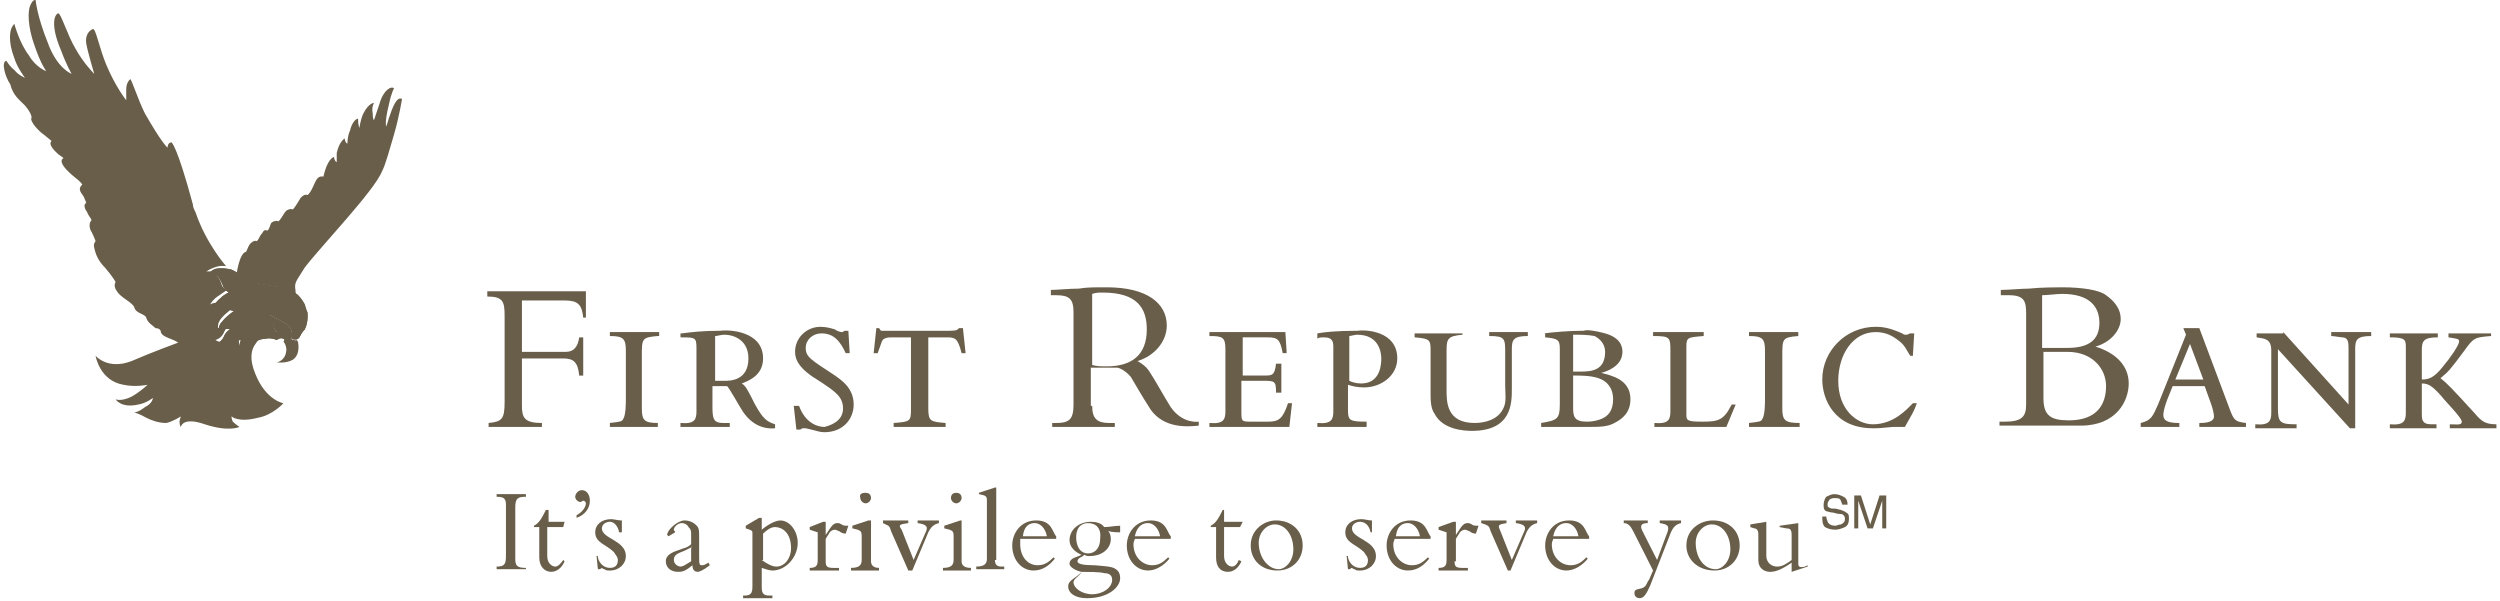 <svg width="412" height="99" viewBox="0 0 412 99" fill="none" xmlns="http://www.w3.org/2000/svg">
<path fill-rule="evenodd" clip-rule="evenodd" d="M46.932 56.031C46.932 56.031 47.152 55.814 47.152 55.597C47.152 55.163 46.713 55.38 46.054 54.945C45.834 54.945 45.834 54.728 45.615 54.728C44.956 54.077 45.176 53.426 44.956 52.774C44.517 51.906 44.517 51.906 44.517 51.906C44.517 51.906 45.395 52.34 46.932 53.209C48.689 54.294 48.03 55.814 48.03 55.814C48.03 55.814 48.908 56.248 49.347 55.597C49.567 55.163 49.786 54.728 50.226 54.294C50.884 52.992 50.665 51.472 50.665 51.472C50.665 51.472 50.445 51.038 50.226 50.169C49.786 49.301 49.128 48.65 49.128 48.65C47.152 46.913 44.297 47.347 41.882 46.478C40.565 45.827 39.467 45.176 39.467 45.176C39.467 45.176 38.808 44.742 38.369 44.525C37.93 44.307 37.491 44.307 37.491 44.307C37.491 44.307 36.612 44.09 35.515 44.307C34.856 44.525 34.197 45.176 34.197 45.176C34.197 45.176 35.295 44.959 35.954 45.61C36.393 46.261 36.612 46.696 36.832 47.347C37.271 47.998 37.71 48.215 37.71 48.215C37.71 48.215 37.052 48.432 36.393 49.084C35.295 49.952 35.075 50.821 35.075 50.821C35.075 50.821 36.173 50.169 37.271 50.821C38.15 51.255 38.589 51.255 38.589 51.255C38.589 51.255 37.491 51.906 36.612 52.992C35.734 53.86 36.173 54.728 36.173 54.728C36.173 54.728 36.393 54.294 36.832 54.294C37.271 54.077 37.93 54.294 37.93 54.294C37.93 54.294 37.271 54.511 36.832 55.597C36.393 56.465 35.515 56.682 35.515 56.682C35.515 56.682 35.734 57.116 36.612 57.116C37.491 57.334 38.15 56.682 38.589 56.465C39.028 56.031 39.686 56.031 39.686 56.031C39.028 57.985 40.126 58.636 40.126 58.636C40.126 58.636 40.345 57.768 41.223 56.899C42.321 55.814 43.858 55.814 43.858 55.814C43.858 55.814 44.517 55.597 45.615 56.031C46.493 55.38 46.932 56.031 46.932 56.031Z" fill="#695E4A"/>
<path fill-rule="evenodd" clip-rule="evenodd" d="M96.115 61.895H95.456C95.236 59.724 94.578 59.072 92.821 59.072H86.014V66.888C86.014 68.842 86.454 69.71 89.308 69.71V70.361H80.525V69.71C82.721 69.493 83.16 69.059 83.16 66.237V52.125C83.16 49.737 82.941 48.868 80.306 48.868V48H96.554V52.342H96.115C95.895 50.171 95.236 49.52 93.04 49.52H86.014V57.987H93.26C94.578 57.987 95.236 57.118 95.456 55.599H96.115V61.895Z" fill="#695E4A"/>
<path fill-rule="evenodd" clip-rule="evenodd" d="M108.41 55.377C105.775 55.594 105.775 55.811 105.775 58.633V67.317C105.775 69.271 106.215 69.706 108.41 69.706V70.357H100.506V69.706C102.262 69.489 102.482 69.489 102.702 69.054C103.141 68.403 103.141 66.449 103.141 65.798V57.765C103.141 55.811 102.702 55.377 100.506 55.377V54.726H108.63V55.377H108.41Z" fill="#695E4A"/>
<path fill-rule="evenodd" clip-rule="evenodd" d="M112.362 54.946C113.899 54.728 115.875 54.511 118.73 54.511C120.047 54.294 125.756 54.511 125.756 59.07C125.756 61.893 123.34 62.761 122.243 63.195C122.901 63.63 123.121 64.064 124.438 66.669C125.756 69.057 126.414 69.491 127.732 69.925V70.577C125.536 70.794 123.56 69.708 122.243 67.537C121.804 66.886 120.267 64.064 119.827 63.63H117.412V67.103C117.412 69.057 117.632 69.708 119.169 69.708H120.267V70.36H112.143V69.708C114.558 69.925 114.777 69.057 114.777 67.754V57.334C114.777 55.597 114.558 55.597 112.143 55.597V54.946H112.362ZM117.632 62.761H119.388C120.267 62.761 123.34 62.761 123.34 59.07C123.34 56.031 120.925 55.163 119.388 55.163C118.73 55.163 118.29 55.38 117.851 55.38V62.761H117.632Z" fill="#695E4A"/>
<path fill-rule="evenodd" clip-rule="evenodd" d="M140.028 58.201H139.37C138.491 56.248 137.394 54.945 135.418 54.945C133.881 54.945 132.783 56.03 132.783 57.333C132.783 58.853 133.661 59.287 137.613 61.892C138.491 62.543 140.687 63.846 140.687 66.668C140.687 69.056 138.931 71.228 135.857 71.228C134.978 71.228 134.759 71.01 132.783 70.576C132.563 70.576 132.563 70.576 132.344 70.576C132.124 70.576 131.904 70.793 131.904 70.793H131.246L130.807 66.885H131.685C132.783 69.925 134.978 70.359 135.857 70.359C136.735 70.142 138.931 69.491 138.931 67.32C138.931 65.366 137.613 64.497 134.978 62.761C131.685 60.807 131.026 59.287 131.026 57.984C131.026 55.596 133.002 53.859 135.198 53.859C136.076 53.859 136.954 54.077 137.613 54.294C137.833 54.511 138.491 54.728 138.711 54.728C138.931 54.728 138.931 54.728 139.15 54.511H139.809L140.028 58.201Z" fill="#695E4A"/>
<path fill-rule="evenodd" clip-rule="evenodd" d="M144.42 54.078H144.859C145.078 54.295 145.078 54.512 145.298 54.512C145.517 54.512 145.737 54.512 146.396 54.512H156.496C157.813 54.512 157.813 54.295 158.033 54.078H158.691L159.131 58.203H158.472C157.813 55.598 157.374 55.598 155.837 55.598H152.983V67.321C152.983 69.492 153.422 69.492 155.837 69.709V70.361H147.274V69.709C149.909 69.492 150.128 69.492 150.128 67.538V55.598H147.494C146.396 55.598 146.176 55.598 145.737 55.815C145.298 56.032 145.298 56.466 144.639 58.203H143.98L144.42 54.078Z" fill="#695E4A"/>
<path fill-rule="evenodd" clip-rule="evenodd" d="M204.362 61.89H208.314C209.631 61.89 210.07 61.89 210.29 59.936H211.168V64.712H210.29C210.29 62.758 210.07 62.758 208.094 62.758H204.581V67.752C204.581 69.489 204.581 69.489 206.338 69.489H208.972C210.729 69.489 211.388 69.054 212.266 66.449H212.925L212.486 70.357H199.312V69.706C201.727 69.923 201.946 69.054 201.946 67.752V57.548C201.946 55.594 201.507 55.377 199.312 55.377V54.726H211.827L212.046 58.199H211.388C210.949 55.811 210.509 55.594 208.753 55.594H204.801V61.89H204.362Z" fill="#695E4A"/>
<path fill-rule="evenodd" clip-rule="evenodd" d="M225.44 70.36H217.097V69.708C219.512 69.925 219.731 69.057 219.731 67.754V57.334C219.731 56.465 219.731 55.597 218.195 55.597C217.755 55.597 217.316 55.597 217.097 55.814V54.946C218.195 54.728 220.39 54.511 223.684 54.511C225.001 54.294 230.271 54.511 230.271 59.07C230.271 61.893 227.636 63.847 224.782 63.847C223.684 63.847 222.805 63.63 222.147 63.412V67.537C222.147 69.274 222.366 69.491 225.221 69.491V70.36H225.44ZM222.366 62.761C222.805 62.978 223.464 63.195 224.342 63.195C227.636 63.195 227.636 59.722 227.636 59.07C227.636 57.985 227.197 55.163 223.684 55.163C223.245 55.163 222.586 55.38 222.366 55.38V62.761Z" fill="#695E4A"/>
<path fill-rule="evenodd" clip-rule="evenodd" d="M241.028 54.508V55.159C238.613 55.376 238.394 55.81 238.394 57.764V64.277C238.394 66.231 238.394 69.705 243.004 69.705C244.541 69.705 246.957 69.271 247.835 67.1C248.274 66.231 248.055 64.495 248.055 63.626V58.199C248.055 55.81 248.055 55.376 245.42 55.376V54.725H251.787V55.376C249.372 55.376 249.152 56.028 249.152 57.547V64.06C249.152 66.448 249.152 71.007 242.565 71.007C241.248 71.007 237.735 70.79 236.418 68.185C235.759 67.317 235.759 65.797 235.759 64.929V57.981C235.759 56.028 235.759 55.81 233.124 55.593V54.942H241.028V54.508Z" fill="#695E4A"/>
<path fill-rule="evenodd" clip-rule="evenodd" d="M254.423 54.941C256.179 54.724 258.594 54.507 261.01 54.507C261.449 54.29 262.986 54.507 264.523 54.941C266.06 55.375 267.377 56.244 267.377 57.981C267.377 60.369 264.742 61.237 263.864 61.454C265.62 61.889 268.694 62.54 268.694 65.796C268.694 67.967 267.377 69.053 266.06 69.704C264.962 70.355 263.425 70.355 262.107 70.355H253.983V69.704C256.618 69.27 257.057 69.053 257.057 66.665V57.547C257.057 56.027 256.838 55.81 254.642 55.593V54.941H254.423ZM259.253 61.237H260.57C262.327 61.237 264.523 61.02 264.523 57.981C264.523 56.678 263.644 55.81 262.766 55.375C261.668 55.158 260.351 55.158 259.253 55.158V61.237ZM259.253 67.316C259.253 68.619 259.473 69.487 261.449 69.487C261.888 69.487 262.766 69.487 263.864 69.053C264.962 68.619 265.84 67.75 265.84 65.796C265.84 63.842 264.742 62.757 263.425 62.323C262.107 61.889 260.57 61.889 259.253 61.889V67.316Z" fill="#695E4A"/>
<path fill-rule="evenodd" clip-rule="evenodd" d="M280.77 54.726V55.377C278.135 55.594 277.916 55.594 277.916 57.114V68.186C277.916 69.271 277.916 69.489 280.551 69.489C283.186 69.489 284.064 69.271 285.381 66.666H286.04L284.503 70.357H272.646V69.706C275.062 69.923 275.281 69.054 275.281 67.752V57.982C275.281 55.594 275.281 55.377 272.427 55.377V54.726H280.77Z" fill="#695E4A"/>
<path fill-rule="evenodd" clip-rule="evenodd" d="M296.359 55.377C293.725 55.594 293.725 55.811 293.725 58.633V67.317C293.725 69.271 294.164 69.706 296.579 69.706V70.357H288.235V69.706C289.992 69.489 290.211 69.489 290.431 69.054C290.87 68.403 290.87 66.449 290.87 65.798V57.765C290.87 55.811 290.431 55.377 288.235 55.377V54.726H296.359V55.377Z" fill="#695E4A"/>
<path fill-rule="evenodd" clip-rule="evenodd" d="M315.241 58.636H314.802C314.363 57.984 313.924 56.899 313.045 56.248C311.948 55.379 310.85 54.728 309.093 54.728C305.361 54.728 302.945 58.419 302.945 62.761C302.945 67.537 306.019 69.925 308.654 69.925C312.167 69.925 314.363 67.32 315.241 66.451H315.9C315.461 67.754 315.021 68.405 313.924 70.359C313.045 70.359 312.606 70.359 311.948 70.359C309.752 70.576 309.532 70.576 308.654 70.576C302.287 70.576 300.311 65.8 300.311 62.543C300.311 57.767 304.263 53.859 309.093 53.859C310.411 53.859 311.508 54.077 313.485 54.945C313.704 55.162 313.924 55.162 314.143 55.162C314.582 55.162 314.582 54.945 314.802 54.945H315.461L315.241 58.636Z" fill="#695E4A"/>
<path fill-rule="evenodd" clip-rule="evenodd" d="M333.905 51.69C333.905 49.736 333.685 48.65 331.051 48.65H329.733V47.782C330.831 47.782 333.246 47.565 334.344 47.565C336.32 47.348 339.175 47.348 339.833 47.348C343.127 47.348 345.981 47.782 347.079 48.65C348.616 49.736 349.494 51.038 349.494 52.558C349.494 54.512 347.738 56.466 345.322 57.117C348.836 58.203 350.812 60.374 350.812 63.196C350.812 66.018 348.836 70.143 342.907 70.143H329.514V69.492H330.392C333.246 69.492 333.905 68.624 333.905 66.67V51.69ZM336.759 57.334H340.712C344.225 57.334 345.981 56.032 345.981 53.209C345.981 50.604 344.444 48.433 339.833 48.433C338.955 48.433 337.418 48.65 336.54 48.65V57.334H336.759ZM336.759 65.584C336.759 68.406 337.857 69.275 340.931 69.275C345.762 69.275 347.079 66.453 347.079 63.63C347.079 60.808 344.883 57.986 340.712 57.986H336.759V65.584Z" fill="#695E4A"/>
<path fill-rule="evenodd" clip-rule="evenodd" d="M362.449 54.078L367.499 67.538C368.158 69.275 368.377 69.492 370.134 69.709V70.361H362.449V69.709C363.766 69.709 364.864 69.492 364.864 68.624C364.864 68.19 364.645 67.321 364.425 66.67L363.327 63.631H358.058L357.179 65.802C356.96 66.453 356.521 67.538 356.521 68.407C356.521 69.492 357.619 69.709 359.156 69.709V70.361H352.788V69.709C354.545 69.275 354.764 68.624 355.642 66.67L360.253 55.164L359.814 54.078H362.449ZM358.497 62.545H363.108L360.912 56.683L358.497 62.545Z" fill="#695E4A"/>
<path fill-rule="evenodd" clip-rule="evenodd" d="M376.281 54.726L387.04 66.666V57.548C387.04 56.462 387.04 55.594 385.942 55.594C385.722 55.594 384.624 55.377 384.185 55.377V54.726H390.772V55.377C388.357 55.377 388.137 56.028 388.137 57.548V70.574H387.259L375.403 57.548V67.317C375.403 69.706 375.842 69.923 378.477 69.923V70.574H371.67V69.923C374.085 70.14 374.305 69.271 374.305 67.969V57.765C374.305 55.811 373.207 55.811 371.89 55.594V54.943H376.281V54.726Z" fill="#695E4A"/>
<path fill-rule="evenodd" clip-rule="evenodd" d="M410.534 54.726V55.377C407.899 55.594 407.679 55.594 406.142 57.765C403.727 61.022 403.508 61.239 402.19 62.324C403.288 63.193 403.727 63.627 407.899 68.186C408.997 69.489 409.655 69.923 411.412 69.923V70.574H403.727V69.923C404.825 69.923 405.703 70.14 405.703 69.489C405.703 68.837 403.068 66.232 402.41 65.364C400.873 63.627 400.214 63.193 399.116 63.193V68.186C399.116 69.054 399.116 69.923 400.653 69.923H401.532V70.574H393.847V69.923C396.262 70.14 396.481 69.271 396.481 67.969V57.331C396.481 56.028 396.481 55.594 393.847 55.594V54.943H401.751V55.594C399.336 55.594 399.116 56.245 399.116 57.765V62.541C400.214 62.541 401.092 62.324 402.629 60.37C403.727 59.068 405.264 56.897 405.264 56.245C405.264 55.811 404.825 55.811 403.508 55.594V54.943H410.534V54.726Z" fill="#695E4A"/>
<path fill-rule="evenodd" clip-rule="evenodd" d="M179.989 66.887C179.989 69.058 180.867 69.709 182.844 69.709H183.722V70.36H173.402V69.709H174.061C176.257 69.709 176.915 69.058 176.915 66.67V51.473C176.915 49.302 176.257 48.65 174.061 48.65H173.183V47.782C174.061 47.782 176.257 47.565 177.794 47.565C179.111 47.348 179.989 47.348 182.404 47.348C188.991 47.348 192.285 49.953 192.285 53.644C192.285 56.249 190.309 58.637 187.454 59.505C187.454 59.505 188.772 60.157 189.431 61.242C190.309 62.545 191.846 65.367 192.944 67.104C194.92 69.926 197.554 69.492 197.554 69.492V70.143C195.578 70.36 191.846 70.578 189.65 67.538C188.113 65.15 187.015 63.196 186.357 62.111C185.259 60.808 184.161 60.591 184.161 60.591C183.283 60.591 182.624 60.591 181.746 60.591C180.867 60.591 180.428 60.591 179.77 60.591V66.887H179.989ZM179.989 60.157C180.867 60.374 181.307 60.374 182.404 60.374C186.357 60.374 188.991 58.637 188.991 54.295C188.991 50.821 187.454 48.216 181.746 48.216C181.087 48.216 180.648 48.216 179.989 48.433V60.157Z" fill="#695E4A"/>
<path fill-rule="evenodd" clip-rule="evenodd" d="M86.674 93.808H81.844V93.374C83.161 93.374 83.381 92.94 83.381 91.637V83.17C83.381 82.085 82.942 81.868 81.844 81.868V81.434H86.674V81.868C85.357 81.868 84.918 82.085 84.918 83.605V92.072C84.918 93.157 85.137 93.591 86.674 93.591V93.808Z" fill="#695E4A"/>
<path fill-rule="evenodd" clip-rule="evenodd" d="M93.041 85.989L92.822 86.858H90.187V91.634C90.187 92.936 91.065 93.371 91.504 93.371C91.943 93.371 92.382 92.936 92.822 92.285L93.041 92.502C92.602 93.588 91.724 94.239 90.846 94.239C89.748 94.239 88.87 93.371 88.87 91.851V86.858H87.991V86.64C88.87 86.206 89.309 85.338 89.967 84.035H90.406V85.989H93.041Z" fill="#695E4A"/>
<path fill-rule="evenodd" clip-rule="evenodd" d="M95.016 84.902C95.895 84.468 96.553 83.6 96.553 82.948C96.553 82.731 96.334 82.514 96.114 82.514C95.895 82.514 95.895 82.731 95.675 82.731C95.236 82.731 94.797 82.297 94.797 81.863C94.797 81.429 95.236 80.777 95.895 80.777C96.773 80.777 97.212 81.646 97.212 82.514C97.212 83.817 96.334 84.902 95.016 85.337V84.902Z" fill="#695E4A"/>
<path fill-rule="evenodd" clip-rule="evenodd" d="M98.531 91.851C98.751 92.936 99.629 93.587 100.507 93.587C101.385 93.587 101.824 93.153 101.824 92.285C101.824 91.851 101.605 91.633 101.166 90.982C99.848 89.68 98.092 89.463 98.092 87.726C98.092 86.423 99.19 85.555 100.727 85.555C101.166 85.555 101.824 85.772 102.483 85.772V87.726H102.044C101.824 86.64 101.166 85.989 100.507 85.989C99.848 85.989 99.19 86.423 99.19 87.074C99.19 88.811 103.142 89.028 103.142 91.633C103.142 92.936 102.044 94.022 100.507 94.022C100.068 94.022 99.848 94.022 99.629 93.805C99.409 93.805 99.19 93.587 99.19 93.587C99.19 93.587 98.97 93.805 98.751 93.805H98.531L98.311 91.633H98.531V91.851Z" fill="#695E4A"/>
<path fill-rule="evenodd" clip-rule="evenodd" d="M110.168 88.375C109.948 88.158 109.948 88.158 109.948 88.158C109.948 87.289 111.705 85.769 112.802 85.769C113.461 85.769 114.339 85.987 114.998 86.855C115.218 87.289 115.218 87.506 115.218 88.592V91.197C115.218 92.934 115.218 93.151 115.657 93.151C115.876 93.151 116.096 93.151 116.755 92.717L116.974 93.151C115.876 94.019 115.218 94.237 114.998 94.237C114.12 94.237 114.12 93.368 114.12 93.151C112.802 94.237 112.363 94.237 111.705 94.237C110.607 94.237 109.729 93.585 109.729 92.5C109.729 91.414 110.826 90.98 112.144 90.546C112.583 90.329 113.242 90.329 113.9 89.677V88.158C113.9 87.506 113.9 87.289 113.461 86.855C113.242 86.421 112.802 86.204 112.363 86.204C111.705 86.204 111.046 86.855 111.046 87.289C111.046 87.506 111.265 87.506 111.265 87.723L110.168 88.375ZM114.12 90.112C113.681 90.329 113.242 90.546 112.802 90.763C111.705 91.197 111.046 91.414 111.046 92.283C111.046 92.934 111.705 93.368 112.144 93.368C112.583 93.368 112.802 93.151 113.9 92.5V90.112H114.12Z" fill="#695E4A"/>
<path fill-rule="evenodd" clip-rule="evenodd" d="M125.536 96.846C125.536 97.932 125.975 98.149 126.853 98.149H127.292V98.583H122.462V98.149H122.681C123.779 98.149 123.999 97.715 123.999 96.629V87.945C123.999 87.511 123.999 87.511 123.56 87.294L122.901 87.077V86.642L125.097 85.34H125.536V87.294C126.853 86.208 127.951 85.774 128.61 85.774C130.147 85.774 131.464 87.511 131.464 89.465C131.464 91.853 129.488 94.024 127.292 94.024C126.853 94.024 126.195 93.807 125.536 93.59V96.846ZM125.536 92.287C126.414 92.938 127.292 93.373 127.951 93.373C129.268 93.373 130.366 92.07 130.366 90.333C130.366 87.728 128.829 86.86 127.732 86.86C127.073 86.86 126.414 87.294 125.755 87.945V92.287H125.536Z" fill="#695E4A"/>
<path fill-rule="evenodd" clip-rule="evenodd" d="M136.076 92.505C136.076 93.374 136.296 93.591 137.394 93.591H138.272V94.025H133.441V93.591C134.539 93.591 134.759 93.156 134.759 92.288V87.729L133.441 87.295V86.861L135.637 85.992H136.076V88.163C137.174 86.426 137.394 86.209 138.052 86.209C138.272 86.209 138.272 86.209 138.711 86.426C138.931 86.644 139.37 86.644 139.809 86.644L139.37 87.946C138.931 87.946 138.491 87.729 138.272 87.512C138.052 87.512 137.833 87.295 137.613 87.295C137.174 87.295 136.954 87.512 136.735 87.729C136.515 88.163 136.296 88.38 136.076 88.814V92.505Z" fill="#695E4A"/>
<path fill-rule="evenodd" clip-rule="evenodd" d="M143.542 92.501C143.542 93.153 143.981 93.587 144.859 93.587V94.021H140.248V93.587C141.565 93.587 142.005 93.153 142.005 92.284V88.376C142.005 87.508 141.785 87.508 141.346 87.291L140.468 87.074V86.639L143.102 85.771H143.542V92.501ZM142.663 81.212C143.102 81.212 143.542 81.429 143.542 82.08C143.542 82.514 143.102 82.949 142.663 82.949C142.224 82.949 141.785 82.514 141.785 82.08C141.565 81.429 142.005 81.212 142.663 81.212Z" fill="#695E4A"/>
<path fill-rule="evenodd" clip-rule="evenodd" d="M149.688 94.019L146.834 87.506C146.614 86.638 146.395 86.638 145.956 86.421L145.517 86.204V85.769H149.688V86.204C148.371 86.421 147.932 86.421 148.591 87.289L150.567 92.283L152.543 87.723C152.982 86.855 152.762 86.421 151.225 86.204V85.769H154.738V86.204C153.86 86.421 153.421 86.855 152.982 87.723L150.347 94.019H149.688Z" fill="#695E4A"/>
<path fill-rule="evenodd" clip-rule="evenodd" d="M158.472 92.501C158.472 93.153 158.911 93.587 160.009 93.587V94.021H155.398V93.587C156.716 93.587 157.155 93.153 157.155 92.284V88.376C157.155 87.508 156.935 87.508 156.496 87.291L155.618 87.074V86.639L158.253 85.771H158.472V92.501ZM157.594 81.212C158.033 81.212 158.472 81.429 158.472 82.08C158.472 82.514 158.033 82.949 157.594 82.949C157.155 82.949 156.716 82.514 156.716 82.08C156.716 81.429 157.155 81.212 157.594 81.212Z" fill="#695E4A"/>
<path fill-rule="evenodd" clip-rule="evenodd" d="M163.961 92.284C163.961 93.153 164.4 93.37 165.058 93.37H165.498V93.804H160.887V93.37C162.204 93.37 162.643 92.936 162.643 92.067V82.515C162.643 82.081 162.643 81.864 162.204 81.646L161.326 81.429V81.212L163.961 80.344H164.18V92.284H163.961Z" fill="#695E4A"/>
<path fill-rule="evenodd" clip-rule="evenodd" d="M168.134 88.809C168.134 89.026 168.134 89.243 168.134 89.677C168.134 91.848 169.451 93.151 170.988 93.151C172.086 93.151 172.745 92.717 173.623 91.848L173.843 92.066C172.964 93.151 171.866 94.019 170.329 94.019C168.353 94.019 166.816 92.283 166.816 89.894C166.816 87.941 168.134 85.769 170.769 85.769C173.403 85.769 173.403 87.723 174.062 88.375V88.809H168.134ZM172.525 88.375C172.306 87.072 171.427 86.204 170.549 86.204C169.89 86.204 168.793 86.421 168.573 88.375H172.525Z" fill="#695E4A"/>
<path fill-rule="evenodd" clip-rule="evenodd" d="M184.6 87.729C184.381 87.729 183.283 87.729 182.624 87.512C182.844 87.729 183.063 88.163 183.063 88.814C183.063 90.334 181.746 91.637 179.55 91.637C179.111 91.637 179.111 91.637 178.672 91.42C178.452 91.854 177.574 91.854 177.574 92.505C177.574 92.939 178.452 93.156 180.428 93.156C182.844 93.374 183.502 93.374 184.161 94.025C184.6 94.459 184.6 95.111 184.6 95.328C184.6 96.63 182.844 98.584 179.111 98.584C177.135 98.584 176.037 97.716 176.037 96.63C176.037 95.545 177.355 95.328 178.233 94.242C177.135 94.025 176.257 93.374 176.257 92.939C176.257 91.854 177.574 91.854 178.233 91.42C177.135 90.986 176.257 90.117 176.257 89.032C176.257 87.295 177.794 85.992 179.77 85.992C180.648 85.992 181.526 86.209 181.965 86.861C182.844 86.861 183.722 86.644 184.6 86.644V87.729ZM179.331 86.209C178.452 86.209 177.355 86.644 177.355 88.597C177.355 89.683 177.794 91.203 179.331 91.203C180.428 91.203 181.307 90.334 181.307 88.814C181.526 87.078 180.648 86.209 179.331 86.209ZM179.989 97.933C181.746 97.933 183.283 96.847 183.283 95.545C183.283 94.676 182.624 94.459 181.965 94.459C181.526 94.242 178.891 94.242 178.233 94.242C177.794 95.111 176.915 95.328 176.915 95.979C176.915 96.847 178.233 97.933 179.989 97.933Z" fill="#695E4A"/>
<path fill-rule="evenodd" clip-rule="evenodd" d="M187.015 88.809C187.015 89.026 186.795 89.243 186.795 89.677C186.795 91.848 188.332 93.151 189.869 93.151C190.967 93.151 191.626 92.717 192.504 91.848L192.723 92.066C191.845 93.151 190.528 94.019 189.21 94.019C187.234 94.019 185.697 92.283 185.697 89.894C185.697 87.941 187.015 85.769 189.649 85.769C192.284 85.769 192.284 87.723 192.943 88.375V88.809H187.015ZM191.186 88.375C190.967 87.072 190.089 86.204 189.21 86.204C188.552 86.204 187.454 86.421 187.015 88.375H191.186Z" fill="#695E4A"/>
<path fill-rule="evenodd" clip-rule="evenodd" d="M204.801 85.989L204.362 86.858H201.727V91.634C201.727 92.936 202.605 93.371 203.044 93.371C203.483 93.371 203.923 92.936 204.142 92.285L204.581 92.502C204.142 93.588 203.264 94.239 202.386 94.239C201.068 94.239 200.41 93.371 200.41 91.851V86.858H199.531V86.64C200.41 86.206 200.849 85.338 201.507 84.035H201.727V85.989H204.801Z" fill="#695E4A"/>
<path fill-rule="evenodd" clip-rule="evenodd" d="M210.29 85.769C212.925 85.769 214.681 87.506 214.681 89.894C214.681 92.283 212.925 94.019 210.509 94.019C207.875 94.019 206.118 92.283 206.118 89.894C206.118 87.289 208.314 85.769 210.29 85.769ZM210.729 93.802C211.827 93.802 213.144 92.5 213.144 90.546C213.144 88.158 211.827 86.421 210.07 86.421C208.753 86.421 207.436 87.723 207.436 89.46C207.436 91.848 208.973 93.802 210.729 93.802Z" fill="#695E4A"/>
<path fill-rule="evenodd" clip-rule="evenodd" d="M222.146 91.851C222.366 92.936 223.244 93.587 224.122 93.587C225.001 93.587 225.44 93.153 225.44 92.285C225.44 91.851 225.22 91.633 224.781 90.982C223.464 89.68 221.707 89.463 221.707 87.726C221.707 86.423 222.805 85.555 224.342 85.555C225.001 85.555 225.44 85.772 226.098 85.772V87.726H225.879C225.659 86.64 225.001 85.989 224.122 85.989C223.464 85.989 222.805 86.423 222.805 87.074C222.805 88.811 226.757 89.028 226.757 91.633C226.757 92.936 225.659 94.022 224.122 94.022C223.683 94.022 223.464 94.022 223.244 93.805C223.024 93.805 222.805 93.587 222.805 93.587C222.585 93.587 222.585 93.805 222.366 93.805H222.146L221.927 91.633H222.146V91.851Z" fill="#695E4A"/>
<path fill-rule="evenodd" clip-rule="evenodd" d="M229.831 88.809C229.831 89.026 229.612 89.243 229.612 89.677C229.612 91.848 231.148 93.151 232.685 93.151C233.783 93.151 234.442 92.717 235.32 91.848L235.54 92.066C234.662 93.151 233.564 94.019 232.027 94.019C230.051 94.019 228.514 92.283 228.514 89.894C228.514 87.941 229.831 85.769 232.466 85.769C235.101 85.769 235.101 87.723 235.759 88.375V88.809H229.831ZM234.003 88.375C233.783 87.072 232.905 86.204 232.027 86.204C231.368 86.204 230.27 86.421 230.051 88.375H234.003Z" fill="#695E4A"/>
<path fill-rule="evenodd" clip-rule="evenodd" d="M239.712 92.505C239.712 93.374 239.932 93.591 241.029 93.591H241.908V94.025H237.077V93.591C238.175 93.591 238.395 93.156 238.395 92.288V87.729L237.077 87.295V86.861L239.492 85.992H239.932V88.163C241.029 86.426 241.249 86.209 241.908 86.209C242.127 86.209 242.127 86.209 242.566 86.426C242.786 86.644 243.225 86.644 243.664 86.644L243.225 87.946C242.786 87.946 242.347 87.729 242.127 87.512C241.908 87.512 241.688 87.295 241.468 87.295C241.029 87.295 240.81 87.512 240.59 87.729C240.371 88.163 240.151 88.38 239.932 88.814V92.505H239.712Z" fill="#695E4A"/>
<path fill-rule="evenodd" clip-rule="evenodd" d="M248.493 94.019L245.639 87.506C245.419 86.638 245.199 86.638 244.76 86.421L244.102 86.204V85.769H248.273V86.204C247.175 86.421 246.736 86.421 247.175 87.289L249.152 92.283L251.128 87.723C251.567 86.855 251.347 86.421 249.81 86.204V85.769H253.323V86.204C252.445 86.421 252.006 86.855 251.567 87.723L248.932 94.019H248.493Z" fill="#695E4A"/>
<path fill-rule="evenodd" clip-rule="evenodd" d="M255.96 88.809C255.96 89.026 255.74 89.243 255.74 89.677C255.74 91.848 257.277 93.151 258.814 93.151C259.912 93.151 260.571 92.717 261.449 91.848L261.669 92.066C260.79 93.151 259.473 94.019 258.156 94.019C256.18 94.019 254.643 92.283 254.643 89.894C254.643 87.941 255.96 85.769 258.595 85.769C261.23 85.769 261.23 87.723 261.888 88.375V88.809H255.96ZM260.132 88.375C259.912 87.072 259.034 86.204 258.156 86.204C257.497 86.204 256.399 86.421 255.96 88.375H260.132Z" fill="#695E4A"/>
<path fill-rule="evenodd" clip-rule="evenodd" d="M274.622 88.158C275.281 86.638 274.841 86.421 273.524 86.204V85.769H277.037V86.204C276.159 86.421 275.72 86.855 275.281 87.941L271.987 96.407C271.328 97.927 270.889 98.579 270.231 98.579C269.791 98.579 269.352 98.361 269.352 97.71C269.352 96.842 270.45 97.276 271.109 96.625C271.328 96.407 271.548 95.756 271.767 95.539L272.426 94.019L269.133 87.506C268.694 86.638 268.254 86.204 267.596 86.204V85.769H271.548V86.204C270.45 86.204 270.231 86.638 270.67 87.506L273.085 92.283L274.622 88.158Z" fill="#695E4A"/>
<path fill-rule="evenodd" clip-rule="evenodd" d="M282.307 85.769C284.942 85.769 286.699 87.506 286.699 89.894C286.699 92.283 284.942 94.019 282.527 94.019C279.892 94.019 277.916 92.283 277.916 89.894C277.916 87.289 280.112 85.769 282.307 85.769ZM282.746 93.802C283.844 93.802 285.162 92.5 285.162 90.546C285.162 88.158 283.844 86.421 282.088 86.421C280.77 86.421 279.453 87.723 279.453 89.46C279.453 91.848 280.77 93.802 282.746 93.802Z" fill="#695E4A"/>
<path fill-rule="evenodd" clip-rule="evenodd" d="M297.896 93.374L295.262 94.242V92.722C293.725 93.808 292.627 94.242 291.749 94.242C290.651 94.242 289.772 93.591 289.772 92.288V87.946C289.772 87.512 289.553 87.078 289.114 87.078L288.455 86.861V86.426L291.09 85.992V91.637C291.09 92.722 291.968 93.374 292.846 93.374C293.725 93.374 294.383 92.939 295.262 92.288V88.163C295.262 87.295 295.042 87.078 294.383 87.078L293.286 86.861V86.644L296.359 86.209V92.939C296.359 93.374 296.579 93.591 297.457 93.374L297.896 93.156V93.374Z" fill="#695E4A"/>
<path fill-rule="evenodd" clip-rule="evenodd" d="M300.311 85.124H300.969C300.969 85.558 301.189 85.776 301.189 85.993C301.408 86.427 301.848 86.644 302.506 86.644C302.726 86.644 302.945 86.427 303.384 86.427C303.824 86.21 304.043 85.993 304.043 85.558C304.043 85.341 304.043 85.124 303.824 84.907C303.604 84.69 303.384 84.69 302.945 84.69L302.067 84.473C301.628 84.473 301.189 84.256 300.969 84.256C300.53 84.039 300.53 83.605 300.53 83.17C300.53 82.736 300.75 82.085 300.969 81.868C301.408 81.651 301.847 81.434 302.287 81.434C302.945 81.434 303.384 81.651 303.824 81.868C304.263 82.085 304.482 82.519 304.482 83.17H303.604C303.604 82.953 303.384 82.736 303.384 82.519C303.165 82.085 302.945 82.085 302.287 82.085C301.847 82.085 301.408 82.302 301.408 82.519C301.189 82.736 301.189 82.953 301.189 83.17C301.189 83.388 301.189 83.605 301.408 83.605C301.628 83.822 301.848 83.822 302.506 83.822L303.384 84.039C303.824 84.256 304.043 84.256 304.263 84.473C304.702 84.69 304.702 84.907 304.702 85.558C304.702 86.21 304.482 86.644 304.043 86.861C303.604 87.078 302.945 87.295 302.506 87.295C301.628 87.295 301.189 87.078 300.75 86.861C300.311 86.427 300.311 85.776 300.311 85.124Z" fill="#695E4A"/>
<path fill-rule="evenodd" clip-rule="evenodd" d="M305.581 87.076V81.648H306.679L308.216 86.425L309.753 81.648H310.851V87.076H310.192V83.819C310.192 83.602 310.192 83.602 310.192 83.385C310.192 83.168 310.192 82.734 310.192 82.517L308.655 87.076H307.777L306.24 82.517C306.24 82.734 306.24 82.951 306.24 83.168C306.24 83.385 306.24 83.602 306.24 83.819V87.076H305.581Z" fill="#695E4A"/>
<path fill-rule="evenodd" clip-rule="evenodd" d="M46.932 56.031C46.932 56.031 47.152 55.814 47.152 55.597C47.152 55.163 46.713 55.38 46.054 54.945C45.834 54.945 45.834 54.728 45.615 54.728C44.956 54.077 45.176 53.426 44.956 52.774C44.517 51.906 44.517 51.906 44.517 51.906C44.517 51.906 45.395 52.34 46.932 53.209C48.689 54.294 48.03 55.814 48.03 55.814C48.03 55.814 48.908 56.248 49.347 55.597C49.567 55.163 49.786 54.728 50.226 54.294C50.884 52.992 50.665 51.472 50.665 51.472C50.665 51.472 50.445 51.038 50.226 50.169C49.786 49.301 49.128 48.65 49.128 48.65C47.152 46.913 44.297 47.347 41.882 46.478C40.565 45.827 39.467 45.176 39.467 45.176C39.467 45.176 38.808 44.742 38.369 44.525C37.93 44.307 37.491 44.307 37.491 44.307C37.491 44.307 36.612 44.09 35.515 44.307C34.856 44.525 34.197 45.176 34.197 45.176C34.197 45.176 35.295 44.959 35.954 45.61C36.393 46.261 36.612 46.696 36.832 47.347C37.271 47.998 37.71 48.215 37.71 48.215C37.71 48.215 37.052 48.432 36.393 49.084C35.295 49.952 35.075 50.821 35.075 50.821C35.075 50.821 36.173 50.169 37.271 50.821C38.15 51.255 38.589 51.255 38.589 51.255C38.589 51.255 37.491 51.906 36.612 52.992C35.734 53.86 36.173 54.728 36.173 54.728C36.173 54.728 36.393 54.294 36.832 54.294C37.271 54.077 37.93 54.294 37.93 54.294C37.93 54.294 37.271 54.511 36.832 55.597C36.393 56.465 35.515 56.682 35.515 56.682C35.515 56.682 35.734 57.116 36.612 57.116C37.491 57.334 38.15 56.682 38.589 56.465C39.028 56.031 39.686 56.031 39.686 56.031C39.028 57.985 40.126 58.636 40.126 58.636C40.126 58.636 40.345 57.768 41.223 56.899C42.321 55.814 43.858 55.814 43.858 55.814C43.858 55.814 44.517 55.597 45.615 56.031C46.493 55.38 46.932 56.031 46.932 56.031Z" fill="#695E4A"/>
<path fill-rule="evenodd" clip-rule="evenodd" d="M45.614 54.727C44.955 54.076 45.175 53.425 44.735 52.556C44.516 51.688 44.516 51.905 44.516 51.905C44.516 51.905 45.394 52.339 46.931 53.208C48.688 54.293 48.029 55.813 48.029 55.813C48.029 55.813 48.029 56.03 48.468 56.03C48.907 56.247 49.127 55.813 48.907 56.03C49.127 56.247 49.127 56.464 49.127 56.464C49.127 56.464 49.566 58.418 48.248 59.286C47.151 59.938 45.614 59.721 45.614 59.721C45.614 59.721 46.931 59.504 47.151 57.984C47.37 57.115 46.712 56.247 46.712 56.247C46.712 56.247 46.931 56.03 46.931 55.813C46.931 55.161 46.272 55.379 45.614 54.727ZM14.435 35.188C14.874 35.839 15.094 36.274 15.094 36.274C14.655 36.708 14.655 37.576 15.094 38.228C15.533 39.096 15.753 39.747 15.753 39.747C15.753 39.747 15.313 40.181 15.533 40.833C15.753 41.918 16.192 43.004 17.29 44.089C18.607 45.609 19.046 46.477 19.046 46.477C19.046 46.477 18.607 47.129 19.266 47.997C19.924 49.083 21.681 49.734 22.12 50.602C22.34 51.688 23.877 51.688 24.096 52.339C24.316 53.208 25.194 53.642 25.633 54.076C26.072 54.076 26.511 54.293 26.511 54.727C26.731 55.596 28.488 55.813 29.366 56.464C29.366 56.464 25.194 57.984 21.681 59.504C17.729 61.023 15.753 58.635 15.753 58.635C15.753 58.635 16.411 62.76 20.363 63.411C22.34 63.846 24.316 63.411 24.316 63.411C24.316 63.411 23.218 64.497 21.681 65.365C19.924 66.234 19.046 65.799 19.046 65.799C19.046 65.799 19.924 67.319 22.779 66.668C24.096 66.451 25.194 65.582 25.194 65.582C25.194 65.582 25.194 66.451 23.877 67.102C22.779 67.97 22.12 67.97 22.12 67.97C22.12 67.97 22.998 68.188 24.096 68.839C24.974 69.273 26.072 69.707 27.39 69.707C28.488 69.49 29.805 68.622 29.805 68.622C29.805 68.622 29.585 69.273 29.585 69.49C29.585 70.141 29.805 70.359 29.805 70.359C29.805 70.359 30.024 68.622 33.757 69.924C37.709 71.227 39.466 70.359 39.466 70.359C39.466 70.359 38.807 69.924 38.368 69.49C38.148 69.056 38.148 68.622 38.148 68.622C38.148 68.622 39.246 69.707 42.54 68.839C44.955 68.405 46.712 66.451 46.712 66.451C46.712 66.451 43.857 66.016 42.101 61.675C41.003 59.069 41.442 57.55 42.101 56.681C42.759 55.596 43.857 55.161 43.857 55.161C43.857 55.161 42.32 55.161 41.222 56.247C40.344 57.115 40.124 57.767 40.124 57.767C40.124 57.767 39.027 57.115 39.466 55.161C39.466 55.161 39.027 55.161 38.368 55.596C38.148 56.03 37.49 56.464 36.611 56.464C35.733 56.247 35.514 56.03 35.514 56.03C35.514 56.03 36.392 55.813 36.831 54.944C37.27 53.859 37.929 53.642 37.929 53.642C37.929 53.642 37.49 53.425 36.831 53.642C36.392 53.859 35.953 54.076 35.953 54.076C35.953 54.076 35.733 53.425 36.392 52.556C37.27 51.471 38.368 50.819 38.368 50.819C38.368 50.819 37.709 50.602 36.831 50.168C35.733 49.517 34.635 50.168 34.635 50.168C34.635 50.168 35.075 49.3 36.172 48.648C37.051 47.997 37.49 47.78 37.49 47.78C37.49 47.78 37.051 47.78 36.611 47.129C36.392 46.477 36.172 45.826 35.733 45.392C35.075 44.523 33.977 44.741 33.977 44.741C33.977 44.741 34.635 44.306 35.294 44.089C36.392 43.655 37.27 43.872 37.27 43.872C37.27 43.872 33.977 40.181 32.22 34.971C32.001 34.537 31.781 34.103 31.781 33.668C29.146 23.899 28.268 23.465 28.268 23.465C27.609 23.465 27.609 24.333 27.609 24.333C27.609 24.333 26.731 23.682 23.877 18.688C22.779 16.517 21.681 13.044 21.461 13.044C21.242 13.261 20.803 13.695 20.803 14.781C20.803 15.432 20.803 16.517 20.803 16.517C20.803 16.517 19.046 14.346 17.509 10.656C16.411 8.05 15.753 4.577 15.313 4.794C14.655 5.011 13.996 5.879 14.216 7.182C14.435 8.485 15.533 12.175 15.533 12.175C15.533 12.175 13.777 10.439 12.459 8.05C11.142 5.879 10.044 2.189 9.605 2.189C8.946 2.406 8.287 4.143 10.044 8.268C10.922 10.656 11.8 12.175 11.8 12.175C11.8 12.175 9.385 11.307 7.848 6.965C6.092 2.623 5.872 0.018 5.872 0.018C5.872 0.018 5.433 -0.199 4.994 0.886C4.555 1.755 4.555 4.36 5.653 7.399C6.75 10.656 7.629 11.741 7.629 11.741C7.629 11.741 5.872 11.09 4.774 9.136C3.237 7.182 2.359 3.926 2.359 3.926C2.359 3.926 2.14 4.143 1.92 4.577C1.7 5.011 1.261 6.748 2.359 9.57C2.798 11.09 4.116 12.827 4.116 12.827C4.116 12.827 3.018 12.393 2.359 11.524C1.7 11.09 1.042 10.004 1.042 10.004C0.163 10.222 0.822 12.61 1.7 13.912C2.14 15.649 3.018 16.3 4.116 17.386C5.213 18.688 5.213 19.34 5.213 19.34C4.774 19.991 6.531 21.728 7.19 22.162C8.287 23.03 8.507 23.248 8.507 23.248C8.507 23.248 7.629 23.682 9.605 25.419C10.264 25.853 10.483 26.07 10.483 26.07C10.483 26.07 8.946 26.504 12.459 29.326C13.337 29.978 13.557 30.412 13.557 30.412C12.898 31.063 13.118 31.497 13.777 32.366C13.996 32.8 14.216 33.451 14.216 33.451C14.216 33.451 13.557 33.668 14.216 34.754C14.216 34.754 14.435 34.971 14.435 35.188ZM41.661 46.477C44.077 47.346 47.151 46.912 48.907 48.865C48.907 48.865 48.688 48.431 48.688 47.78C48.468 46.477 48.907 46.26 50.225 44.089C52.859 40.616 61.642 31.497 62.959 28.241C63.618 26.938 64.277 24.333 64.936 22.162C65.814 19.123 66.253 16.3 66.253 16.3C65.375 15.866 64.716 17.603 64.057 19.557C63.838 20.425 63.618 20.86 63.618 20.86C63.618 20.86 63.399 19.991 64.057 17.386C64.496 15.215 64.936 14.563 64.936 14.563C64.496 14.129 63.179 14.781 62.52 17.169C62.081 18.471 61.642 19.774 61.642 19.774C61.642 19.774 61.422 19.774 61.422 18.688C61.203 17.603 61.642 16.952 61.642 16.952C61.642 16.952 60.764 16.952 59.886 18.688C59.446 19.557 59.227 21.077 59.227 21.077C59.007 20.642 59.007 19.557 59.007 19.557C58.568 19.557 57.909 20.425 57.69 21.511C57.251 22.379 57.251 23.682 57.251 23.682C56.812 23.465 56.812 22.813 56.812 22.813C56.812 22.813 55.933 23.248 55.494 25.201C55.494 26.07 55.494 26.721 55.494 26.721C55.055 26.504 55.055 25.853 55.055 25.853C54.396 26.07 53.738 27.155 53.298 29.109C53.298 29.109 52.64 28.892 52.201 29.544C51.761 30.195 51.322 31.715 50.664 32.149C50.225 31.932 49.785 32.366 49.566 32.583C49.127 33.234 48.688 34.103 48.248 34.537C48.029 34.32 47.37 34.537 47.151 34.754C46.712 35.188 46.272 36.274 45.833 36.491C45.614 36.274 44.955 36.491 44.735 36.708C44.516 36.925 44.516 37.576 44.077 38.011C43.638 37.793 43.418 38.011 43.198 38.445C42.759 38.879 42.759 39.313 42.32 39.747C41.881 39.53 41.442 39.964 41.222 40.181C41.003 40.399 40.783 41.05 40.564 41.484C39.466 41.701 39.027 44.958 39.027 44.958C39.027 44.958 40.124 45.826 41.661 46.477Z" fill="#695E4A"/>
</svg>
